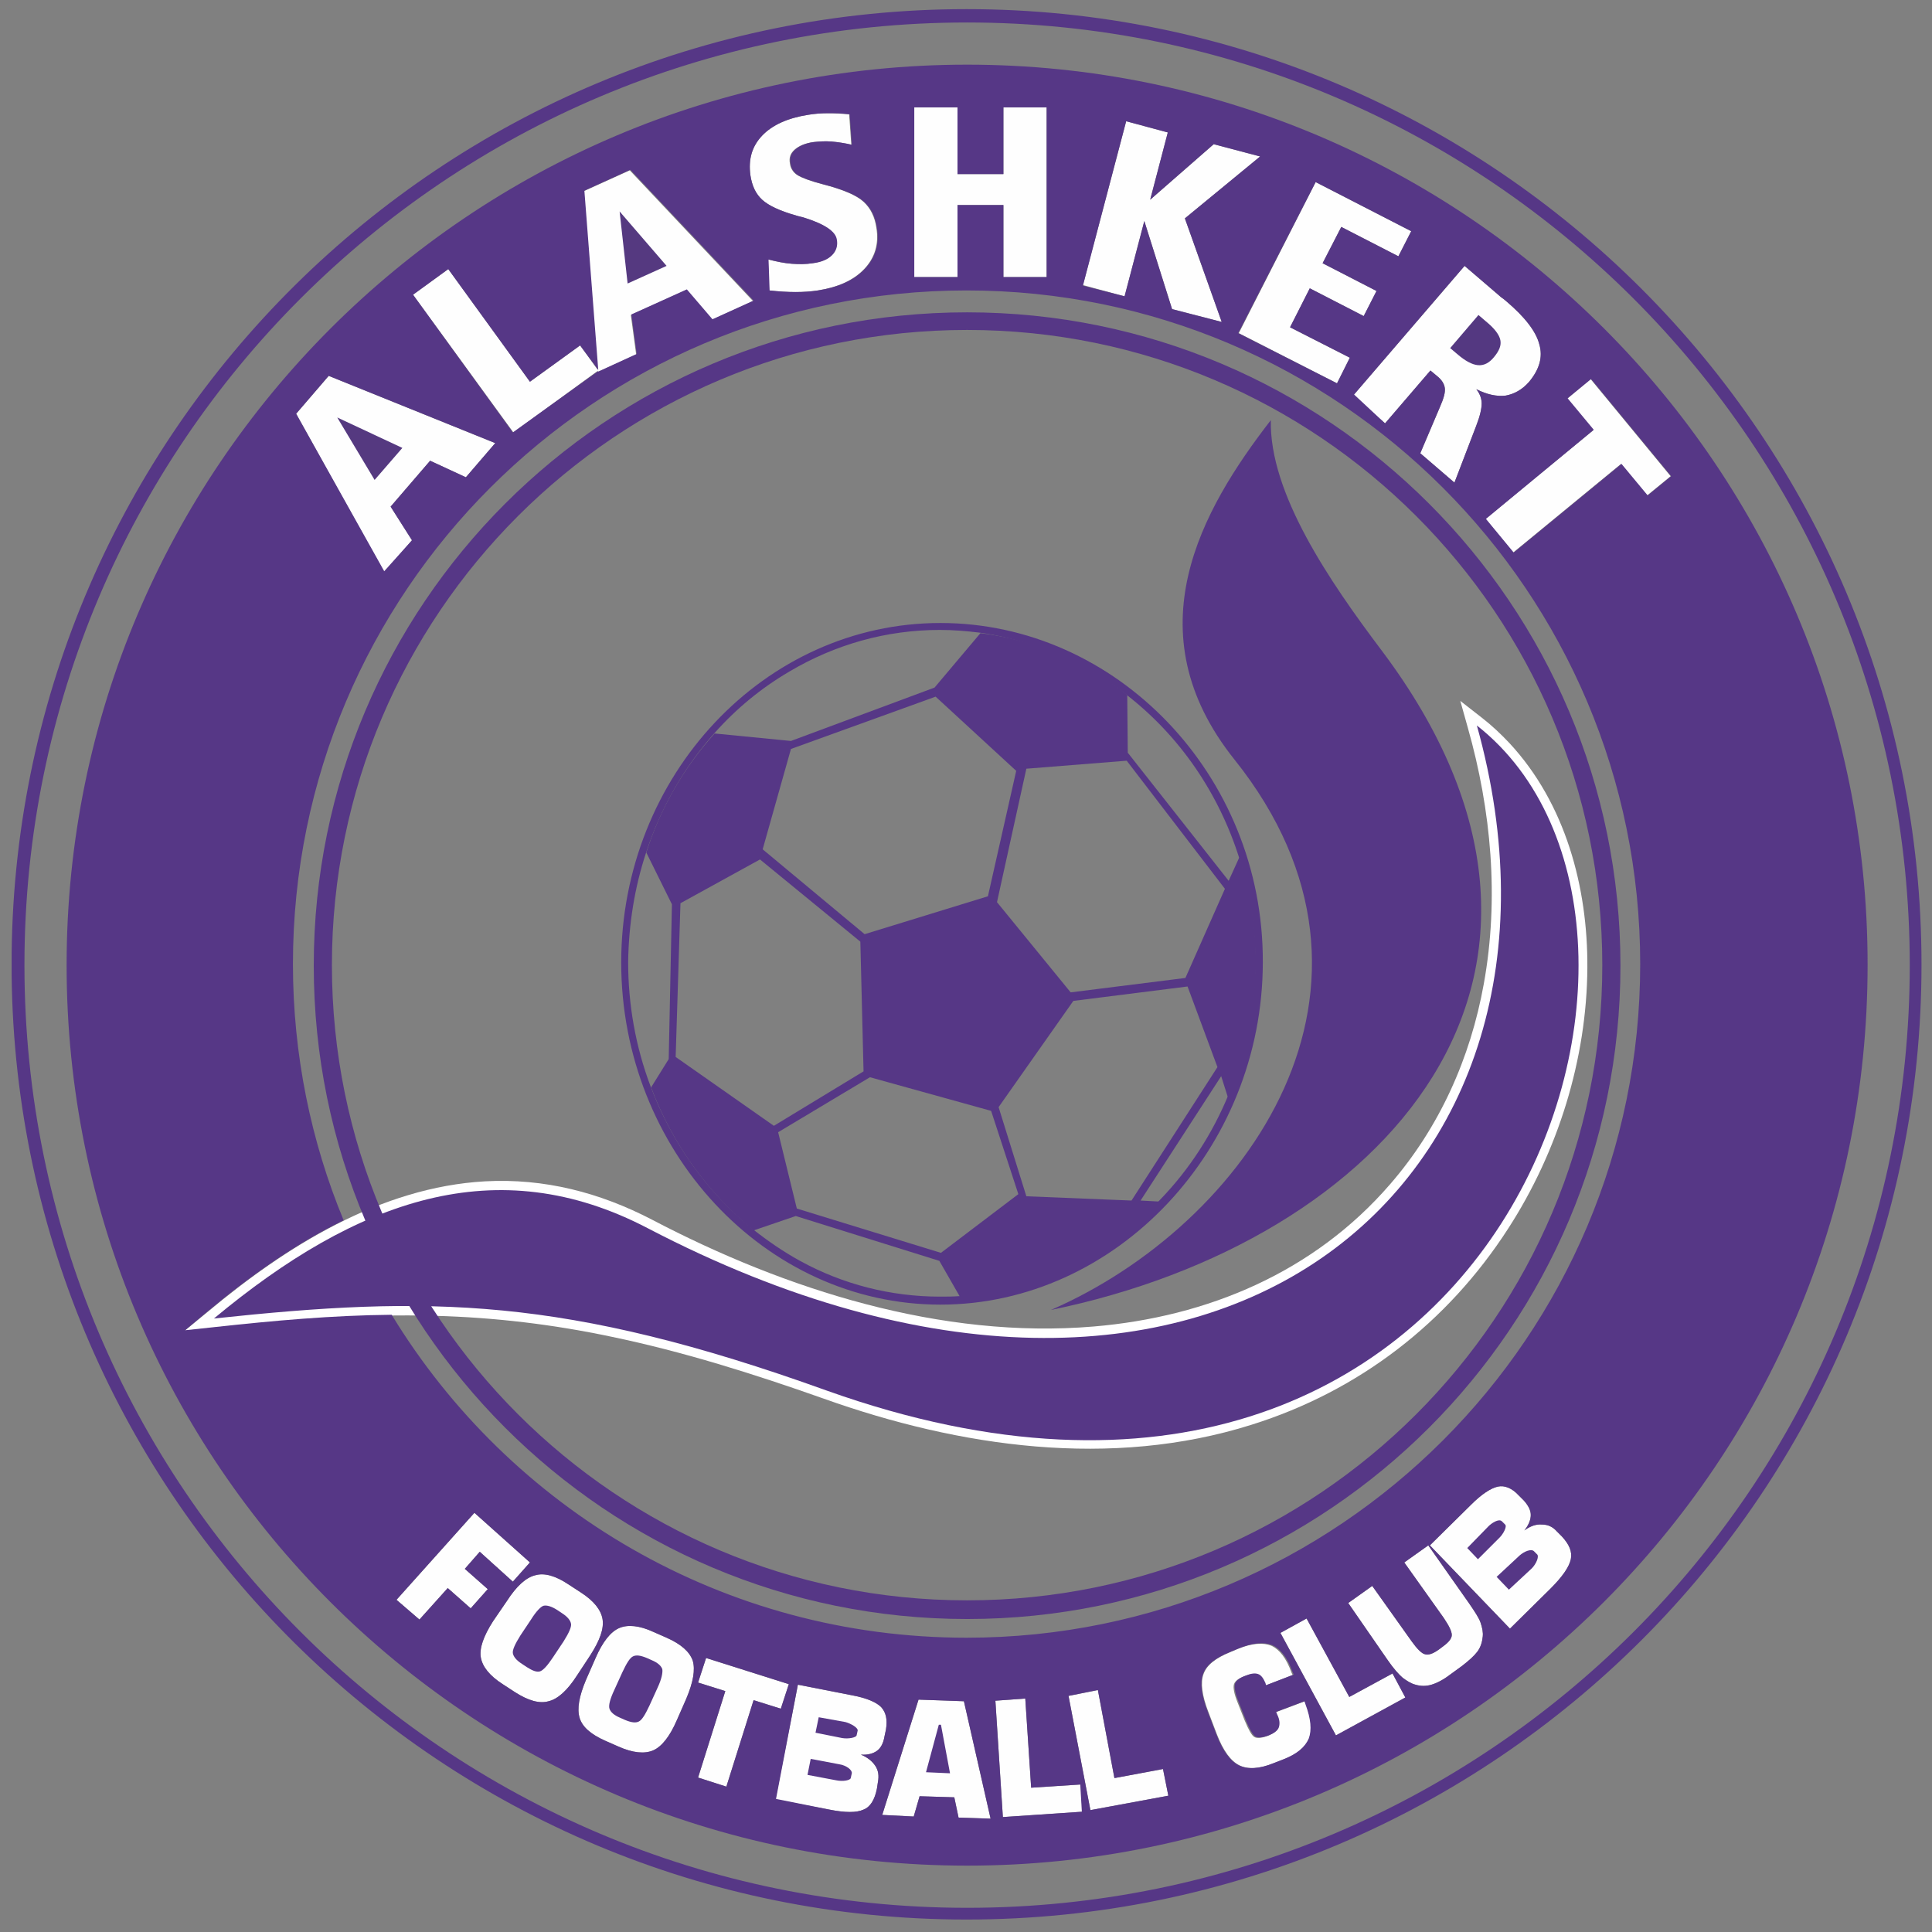 <?xml version="1.0" encoding="utf-8"?>
<!-- Generator: Adobe Illustrator 21.1.0, SVG Export Plug-In . SVG Version: 6.00 Build 0)  -->
<svg version="1.1"
	 id="svg4842" inkscape:version="0.91 r13725" sodipodi:docname="alashkert fc.svg" xmlns:cc="http://creativecommons.org/ns#" xmlns:dc="http://purl.org/dc/elements/1.1/" xmlns:inkscape="http://www.inkscape.org/namespaces/inkscape" xmlns:rdf="http://www.w3.org/1999/02/22-rdf-syntax-ns#" xmlns:sodipodi="http://sodipodi.sourceforge.net/DTD/sodipodi-0.dtd" xmlns:svg="http://www.w3.org/2000/svg"
	 xmlns="http://www.w3.org/2000/svg" xmlns:xlink="http://www.w3.org/1999/xlink" x="0px" y="0px" viewBox="0 0 253 253"
	 style="enable-background:new 0 0 253 253;" xml:space="preserve">
<rect x="0" y="0" width="253" height="253" fill="#808080" stroke="none"/>
<style type="text/css">
	.st0{fill:none;}
	.st1{fill:#563786;}
	.st2{fill:#FFFFFF;}
	.st3{fill:#FEFEFE;}
	.st4{fill:#543881;}
	.st5{fill:#553980;}
</style>
<g id="g5546" transform="matrix(0.699,0,0,0.699,-81.448,631.765)">
	<path id="path5548" inkscape:connector-curvature="0" class="st0" d="M292.7-787.1c-32.9,0-59.8,28.5-59.8,63.6
		c0,35.1,26.9,64.1,59.8,64.1s60.4-29.1,60.4-64.2C353.2-758.7,325.6-787.1,292.7-787.1z"/>
	<g id="g5550">
		<path id="path5552" inkscape:connector-curvature="0" class="st0" d="M292.7-785.7c-10,0-19.6,2.7-28.2,7.8
			c-19.1,11.3-30.2,32.4-30.2,54.4c0,22.8,11.9,44.9,32.2,56c8.1,4.4,17,6.7,26.2,6.7c8.8,0,17.5-2.2,25.3-6.2
			c20.9-10.8,33.7-33.2,33.7-56.6c0-22.4-11.8-43.7-31.4-54.8C311.9-783.2,302.4-785.7,292.7-785.7L292.7-785.7z"/>
	</g>
	<path id="path5554" inkscape:connector-curvature="0" class="st0" d="M297.6-544.2c-98.8,0-178.9-80.1-178.9-178.9
		s80.1-179,178.9-179S476.5-822,476.5-723.2S396.4-544.2,297.6-544.2L297.6-544.2z"/>
	<path id="path5556" inkscape:connector-curvature="0" class="st0" d="M297.7-546.3c-97.6,0-176.6-79.1-176.6-176.6l0,0
		c0-97.6,79.1-176.6,176.6-176.6s176.6,79.1,176.6,176.6C474.4-625.4,395.3-546.3,297.7-546.3z"/>
	<g id="g5558">
		<path id="path5560" inkscape:connector-curvature="0" class="st0" d="M297.7-554.3C204.5-554.3,129-629.8,129-723l0,0
			c0-93.2,75.5-168.7,168.7-168.7S466.5-816.1,466.5-723C466.5-629.8,390.9-554.3,297.7-554.3z"/>
	</g>
	<path id="path5562" inkscape:connector-curvature="0" class="st0" d="M297.6-597c-69.7,0-126.2-56.5-126.2-126.2
		s56.5-126.2,126.2-126.2s126.2,56.5,126.2,126.2S367.3-597,297.6-597L297.6-597z"/>
	<path id="path5564" inkscape:connector-curvature="0" class="st0" d="M250.4-766.4l14.1,1.5l26.9-10l8.6-10.2"/>
	<path id="path5566" inkscape:connector-curvature="0" class="st0" d="M327.6-773.6l0.1,10.8l18.9,24l2.1-4.1"/>
	<path id="path5568" inkscape:connector-curvature="0" class="st0" d="M308.8-759.8l18.8-1.5l18.4,24l-7.4,16.7l-21.5,2.7
		l-13.8-16.9L308.8-759.8L308.8-759.8z"/>
	<path id="path5570" inkscape:connector-curvature="0" class="st0" d="M264.7-763.5l27.1-9.8l15.1,13.9l-5.3,23.5l-23.1,7.1
		l-19.2-15.8L264.7-763.5z"/>
	<path id="path5572" inkscape:connector-curvature="0" class="st0" d="M237.6-744.2l4.8,9.7l-0.6,29l-3.3,5.2"/>
	<path id="path5574" inkscape:connector-curvature="0" class="st0" d="M244-734.6l14.9-8.2l18.8,15.4l0.6,24.3l-16.8,10.2
		l-18.6-12.9L244-734.6L244-734.6z"/>
	<path id="path5576" inkscape:connector-curvature="0" class="st0" d="M262.3-691.7l17.2-10.3l22.7,6.3l5.1,15.6l-14.2,11l-27.2-8.2
		L262.3-691.7L262.3-691.7z"/>
	<path id="path5578" inkscape:connector-curvature="0" class="st0" d="M303.9-697l13.8-19.5l21.3-2.6l5.6,15.1l-16.2,25.1l-19.6-0.9
		L303.9-697z"/>
	<path id="path5580" inkscape:connector-curvature="0" class="st0" d="M346.8-698.7l-1.5-3.6L330.2-679h3.9"/>
	<path id="path5582" inkscape:connector-curvature="0" class="st0" d="M257.7-673.4l7.8-2.7l26.9,8.4l3.9,6.8"/>
	<path id="path5584" inkscape:connector-curvature="0" class="st1" d="M237.6-744.2c2.7-8.2,7-15.8,12.8-22.3c4-4.5,8.7-8.4,14-11.5
		c8.6-5.1,18.2-7.8,28.2-7.8c2.5,0,4.9,0.2,7.4,0.5c7.1,1,13.9,3.4,20.2,6.9c2.5,1.4,5,2.9,7.3,4.7c10.1,7.8,17.4,18.6,21.2,30.7
		c1.9,6.2,3,12.7,3,19.3c0,8.6-1.9,17.1-5,24.9c-3,7.3-7.3,14-12.8,19.7c-4.6,4.8-9.9,8.8-15.9,12c-6.8,3.5-14.1,5.6-21.7,6.1
		c-1.2,0.1-2.4,0.1-3.7,0.1c-9.2,0-18.2-2.3-26.2-6.7c-3.1-1.7-6-3.7-8.8-5.9c-8.7-7-15.3-16.4-19.2-26.8
		c-2.8-7.4-4.2-15.3-4.2-23.3C234.3-730.6,235.4-737.6,237.6-744.2L237.6-744.2z M292.7-787.1c-32.9,0-59.8,28.5-59.8,63.6
		c0,35.1,26.9,64.1,59.8,64.1s60.4-29.1,60.4-64.2C353.2-758.7,325.6-787.1,292.7-787.1z"/>
	<path id="path5586" inkscape:connector-curvature="0" class="st1" d="M250.4-766.4c-5.8,6.4-10.2,14.1-12.8,22.3l4.8,9.7l-0.6,29
		l-3.3,5.3c3.9,10.4,10.5,19.7,19.2,26.8l7.9-2.7l26.9,8.4l3.9,6.8c7.6-0.5,14.9-2.6,21.7-6.1c6-3.1,11.3-7,15.8-11.8l-3.7-0.2
		l15.1-23.3l1.3,4.1c3.3-7.5,5.2-16.8,5.2-25.4c0-6.6-1-13.6-3.1-19.7l-2,4.4l-18.9-24l-0.1-10.8c-2.3-1.9-4.7-3.4-7.2-4.8
		c-6.3-3.6-13-5.9-20.3-6.8l-8.6,10.2l-26.9,10L250.4-766.4L250.4-766.4z M244-734.6l14.9-8.2l18.8,15.4l0.6,24.3l-16.8,10.2
		l-18.4-12.9L244-734.6L244-734.6z M279.5-702l22.7,6.3l5.1,15.6l-14.5,11l-27-8.3l-3.5-14.3L279.5-702z M259.4-744.7l5.3-18.8
		l27.1-9.8l15.1,13.9l-5.3,23.5l-23.1,7.1L259.4-744.7z M303.6-696.4l14-19.9L339-719l5.6,15.1l-16.1,25l-19.7-0.8L303.6-696.4
		L303.6-696.4z M308.8-759.8l18.8-1.5l18.4,24l-7.4,16.7l-21.5,2.7l-13.8-16.9L308.8-759.8L308.8-759.8z"/>
	<path id="path5588" inkscape:connector-curvature="0" class="st1" d="M313.4-658.4c36.5-15.9,68.5-60.4,34.4-103.1
		c-19.2-24-6.2-46.8,6.8-63.6c-0.3,13.7,11,30.2,20.8,43.2C421.1-721.1,375.8-671.2,313.4-658.4L313.4-658.4z"/>
	<g id="g5590">
		<path id="path5592" inkscape:connector-curvature="0" class="st2" d="M155.5-658.1c14.6-12.2,32.3-23.3,51.9-24.4
			c11.1-0.6,21.5,2.1,31.3,7.2c25,13.1,54.2,22.4,82.7,20c21.4-1.8,41.3-10.2,55.5-26.6c9.3-10.7,15.1-23.7,17.6-37.6
			c2.9-16,1.4-32.5-3-48l-1.4-5l4.1,3.2c1.8,1.4,3.5,3,5.1,4.7c10.5,11.3,14.7,27,14.6,42.1c-0.1,17.1-5.5,34.4-14.8,48.8
			c-11.4,17.7-28,30.5-48.1,36.8c-26.3,8.3-54.7,4.2-80.2-4.9c-13-4.6-26.3-8.8-39.8-11.6c-10.9-2.3-21.8-3.6-32.9-3.9
			c-13.8-0.4-27.6,0.8-41.4,2.2l-5.6,0.6L155.5-658.1L155.5-658.1z"/>
	</g>
	<path id="path5594" inkscape:connector-curvature="0" class="st1" d="M156.6-656.8c26.8-22.3,53-31.7,81.3-16.9
		c105.4,55,179.2-8.6,155.3-94.2c47.9,37.6,4.8,169.8-121.8,124.6C222.2-661,196.9-661.1,156.6-656.8L156.6-656.8z"/>
	<path class="st1" d="M297.7-845.3c-67.6,0-122.4,54.8-122.4,122.4s54.8,122.4,122.4,122.4s122.4-54.8,122.4-122.4
		S365.3-845.3,297.7-845.3z M297.7-604c-65.7,0-119-53.3-119-119s53.3-119,119-119s119,53.3,119,119S363.4-604,297.7-604z"/>
	<path id="path5598" inkscape:connector-curvature="0" class="st3" d="M414.5-832.8l15,18.2l-4.4,3.6l-4.9-5.9L400-800.3l-5.2-6.3
		l20.2-16.6l-4.9-5.9L414.5-832.8z"/>
	<g id="g5600">
		<path id="path5602" inkscape:connector-curvature="0" class="st3" d="M390.9-854l6.3,5.4c0.3,0.3,0.7,0.6,1,0.8
			c0.4,0.3,0.5,0.4,0.6,0.5c3.4,2.9,5.5,5.6,6.1,8c0.7,2.4,0,4.7-1.9,7c-1.3,1.5-2.8,2.3-4.4,2.6c-1.7,0.2-3.5-0.2-5.5-1.2
			c0.7,0.9,1,1.8,1,2.7c0,0.9-0.3,2.3-1,4.1l-4.1,10.7l-6.4-5.5l3.7-8.7c0.7-1.6,1-2.7,0.9-3.5s-0.6-1.6-1.5-2.3l-1.2-1l-8.5,9.9
			l-6-5.2L390.9-854L390.9-854z"/>
		<path id="path5604" inkscape:connector-curvature="0" class="st4" d="M393.5-844.8l-5.3,6.2l1.3,1.1c1.5,1.3,2.8,2,3.9,2.1
			c1.1,0.1,2.1-0.4,3-1.5c1-1.2,1.4-2.2,1.2-3.2c-0.2-1-1.1-2.2-2.7-3.5L393.5-844.8z"/>
	</g>
	<path id="path5606" inkscape:connector-curvature="0" class="st3" d="M363-869.7l17.9,9.2l-2.4,4.7l-10.7-5.5l-3.5,6.8l10.1,5.2
		l-2.4,4.7l-10.1-5.2l-3.7,7.3l11.2,5.7L367-832l-18.4-9.4L363-869.7L363-869.7z"/>
	<path id="path5608" inkscape:connector-curvature="0" class="st3" d="M327.5-881.1l7.8,2.1l-3.3,12.6l11.9-10.4l8.7,2.3l-14.1,11.6
		l6.9,19.4l-9.3-2.4l-5.2-16.5l-3.7,14.1l-7.8-2.1L327.5-881.1L327.5-881.1z"/>
	<path id="path5610" inkscape:connector-curvature="0" class="st3" d="M287.8-883.7h8.1v12.5h8.6v-12.5h8.1v31.8h-8.1v-13.5h-8.6
		v13.5h-8.1V-883.7L287.8-883.7z"/>
	<path id="path5612" inkscape:connector-curvature="0" class="st3" d="M275.6-882.4l0.4,5.7c-1.3-0.3-2.6-0.5-3.8-0.6
		c-1.2-0.1-2.3,0-3.3,0.1c-1.5,0.2-2.7,0.7-3.5,1.4s-1.1,1.5-0.9,2.6c0.1,0.9,0.6,1.7,1.4,2.2s2.4,1.1,4.7,1.7
		c3.9,1,6.4,2.1,7.7,3.3c1.3,1.2,2.1,2.8,2.4,4.9c0.5,3-0.3,5.6-2.3,7.7c-2,2.1-4.9,3.4-8.7,4c-1.3,0.2-2.7,0.3-4.2,0.3
		s-3.1-0.1-4.9-0.3l-0.2-5.8c1.6,0.4,3,0.7,4.4,0.8s2.6,0.1,3.9-0.1c1.6-0.2,2.8-0.7,3.6-1.5c0.8-0.8,1.1-1.8,0.9-2.9
		c-0.2-1.6-2.4-3-6.3-4.2c-0.5-0.1-0.9-0.2-1.1-0.3c-3.2-0.9-5.3-1.9-6.5-3c-1.2-1.1-1.9-2.6-2.2-4.6c-0.4-3,0.3-5.4,2.2-7.4
		c1.9-2,4.8-3.3,8.6-3.9c1.2-0.2,2.4-0.3,3.7-0.3C272.9-882.6,274.2-882.5,275.6-882.4L275.6-882.4z"/>
	<g id="g5614">
		<path id="path5616" inkscape:connector-curvature="0" class="st3" d="M225.9-868l8.6-3.9l23.1,24.5l-7.7,3.5l-4.8-5.6l-10.4,4.7
			l1,7.4l-7.2,3.3L225.9-868z"/>
		<path id="path5618" inkscape:connector-curvature="0" class="st5" d="M232.6-864.2l1.5,13.5l7.3-3.3L232.6-864.2z"/>
	</g>
	<path id="path5620" inkscape:connector-curvature="0" class="st3" d="M193.9-848.6l6.6-4.8l15.3,21.1l9.4-6.8l3.4,4.7l-15.9,11.6
		L193.9-848.6z"/>
	<g id="g5622">
		<path id="path5624" inkscape:connector-curvature="0" class="st3" d="M172-826.3l6.1-7.1l31.2,12.6l-5.5,6.4l-6.7-3.1l-7.4,8.6
			l4,6.3l-5.2,6L172-826.3L172-826.3z"/>
		<path id="path5626" inkscape:connector-curvature="0" class="st5" d="M179.7-825.6l7,11.7l5.2-6L179.7-825.6z"/>
	</g>
	<path id="path5628" inkscape:connector-curvature="0" class="st3" d="M384.4-614.3l7.7-7.6c2-2,3.7-3.1,5-3.4
		c1.3-0.3,2.7,0.3,3.9,1.6l1,1c0.8,0.9,1.3,1.8,1.3,2.7s-0.4,1.9-1.2,2.9c1.1-0.8,2.2-1.2,3.3-1.1c1.1,0,2,0.4,2.8,1.3l0.9,0.9
		c1.4,1.5,2,2.9,1.7,4.3c-0.3,1.4-1.5,3.2-3.8,5.5l-7.6,7.5L384.4-614.3L384.4-614.3z"/>
	<path id="path5630" inkscape:connector-curvature="0" class="st1" d="M396.9-608.4l2.3,2.4l4.3-4c0.8-0.8,1.4-2.2,1-2.6l-0.6-0.6
		c-0.5-0.5-1.8,0-2.7,0.8L396.9-608.4L396.9-608.4z"/>
	<path id="path5632" inkscape:connector-curvature="0" class="st1" d="M391.4-613.8l2,2.1l4.1-4.1c0.6-0.6,1.4-2,1-2.4l-0.6-0.6
		c-0.6-0.6-2,0.4-2.5,0.9L391.4-613.8L391.4-613.8z"/>
	<path id="path5634" inkscape:connector-curvature="0" class="st3" d="M369.1-603.5l4.5-3.2l7.4,10.4c1,1.4,1.9,2.3,2.5,2.4
		c0.6,0.2,1.5-0.1,2.6-0.9l0.8-0.6c1.1-0.8,1.6-1.5,1.6-2.1c0-0.7-0.5-1.7-1.5-3.2l-7.4-10.4l4.5-3.2l7.6,10.8
		c1.1,1.6,1.9,2.8,2.2,3.7c0.3,0.9,0.5,1.8,0.4,2.6c-0.1,1-0.4,2-1,2.8s-1.6,1.7-2.9,2.7l-2.2,1.6c-1.3,1-2.5,1.6-3.5,1.9
		c-1,0.3-2,0.3-3,0c-0.8-0.2-1.6-0.7-2.4-1.3c-0.7-0.6-1.7-1.7-2.8-3.3L369.1-603.5L369.1-603.5z"/>
	<path id="path5636" inkscape:connector-curvature="0" class="st3" d="M366.8-578.7l-10.4-19.2l4.9-2.7l8,14.7l8.1-4.4l2.4,4.5
		L366.8-578.7L366.8-578.7z"/>
	<path id="path5638" inkscape:connector-curvature="0" class="st3" d="M361-585.1l0.2,0.6c1,2.7,1.2,4.8,0.6,6.4
		c-0.7,1.6-2.2,2.9-4.8,3.9l-1.8,0.7c-2.7,1.1-4.9,1.2-6.5,0.4s-3-2.7-4.2-5.8l-1.6-4.2c-1.2-3.1-1.5-5.5-0.9-7.1
		c0.6-1.7,2.3-3,5-4.1l1.4-0.6c2.7-1.1,4.8-1.2,6.3-0.6c1.5,0.7,2.8,2.3,3.8,5.1l0.2,0.4l-5.2,2l-0.1-0.4c-0.4-0.9-0.8-1.5-1.4-1.7
		s-1.3-0.1-2.3,0.3c-1.1,0.4-1.8,0.9-2,1.5s0,1.8,0.7,3.5l1.3,3.3c0.7,1.7,1.3,2.8,1.8,3.1s1.4,0.2,2.5-0.2c1-0.4,1.7-0.9,1.9-1.5
		c0.2-0.6,0.2-1.4-0.3-2.4l-0.2-0.5L361-585.1L361-585.1z"/>
	<path id="path5640" inkscape:connector-curvature="0" class="st3" d="M320.8-564.7l-4.1-21.4l5.5-1.1l3.1,16.5l9.1-1.7l1,5
		L320.8-564.7L320.8-564.7z"/>
	<path id="path5642" inkscape:connector-curvature="0" class="st3" d="M304.4-563.4l-1.4-21.8l5.6-0.4l1.1,16.7l9.3-0.6l0.3,5.1
		L304.4-563.4L304.4-563.4z"/>
	<g id="g5644">
		<path id="path5646" inkscape:connector-curvature="0" class="st3" d="M281.8-563.8l6.8-21.6l8.5,0.3l5,22l-6-0.2l-0.8-3.8
			l-6.5-0.2l-1.1,3.8L281.8-563.8L281.8-563.8z"/>
		<path id="path5648" inkscape:connector-curvature="0" class="st1" d="M290-571.8l4.5,0.2l-1.7-9.1h-0.4L290-571.8L290-571.8z"/>
	</g>
	<path id="path5650" inkscape:connector-curvature="0" class="st3" d="M266-588.2l10.2,2c2.7,0.5,4.5,1.3,5.4,2.2
		c0.9,1,1.2,2.3,0.9,4.2l-0.3,1.4c-0.2,1.2-0.7,2.1-1.4,2.6c-0.7,0.5-1.7,0.8-3,0.7c1.2,0.5,2.1,1.2,2.7,2.1c0.6,0.9,0.7,1.9,0.5,3
		l-0.2,1.3c-0.4,2-1.2,3.4-2.5,3.9c-1.3,0.6-3.4,0.6-6.4,0l-10.1-1.9L266-588.2L266-588.2z"/>
	<path id="path5652" inkscape:connector-curvature="0" class="st1" d="M268.4-574.3l-0.6,3l5.3,1c1.4,0.3,2.7,0,2.8-0.4l0.2-0.9
		c0.1-0.6-1-1.5-2.4-1.7L268.4-574.3z"/>
	<path id="path5654" inkscape:connector-curvature="0" class="st1" d="M269.9-582.1l-0.6,2.9l5,1c1.2,0.2,2.6-0.1,2.7-0.5l0.2-0.9
		c0.1-0.5-1.2-1.3-2.3-1.6L269.9-582.1z"/>
	<path id="path5656" inkscape:connector-curvature="0" class="st3" d="M247.3-570.8l5.1-16.2l-5.1-1.6l1.5-4.6l15.5,4.9l-1.5,4.6
		l-5.1-1.6l-5.1,16.2L247.3-570.8L247.3-570.8z"/>
	<g id="g5658">
		<path id="path5660" inkscape:connector-curvature="0" class="st3" d="M228.1-593.2c1.3-3,2.8-4.9,4.4-5.6c1.6-0.7,3.8-0.5,6.4,0.7
			l2.5,1.1c2.7,1.2,4.3,2.6,4.9,4.3c0.5,1.7,0.1,4-1.2,7.1l-1.8,4.1c-1.3,3-2.8,4.9-4.4,5.6c-1.6,0.7-3.8,0.5-6.5-0.7l-2.5-1.1
			c-2.7-1.2-4.3-2.6-4.8-4.3s-0.1-4,1.2-7.1L228.1-593.2L228.1-593.2z"/>
		<path id="path5662" inkscape:connector-curvature="0" class="st1" d="M233.1-590.5l-1.5,3.3c-0.8,1.7-1.1,2.9-0.9,3.5
			c0.2,0.6,0.8,1.2,2,1.7l0.9,0.4c1.2,0.5,2,0.6,2.6,0.3s1.2-1.3,2-3l1.5-3.3c0.8-1.7,1-2.9,0.9-3.5c-0.2-0.6-0.8-1.2-2-1.7
			l-0.9-0.4c-1.2-0.5-2-0.6-2.6-0.3C234.5-593.2,233.9-592.2,233.1-590.5L233.1-590.5z"/>
	</g>
	<g id="g5664">
		<path id="path5666" inkscape:connector-curvature="0" class="st3" d="M211.5-603.9c1.8-2.8,3.6-4.4,5.3-4.8
			c1.7-0.5,3.8,0.1,6.2,1.7l2.3,1.5c2.5,1.6,3.8,3.3,4.1,5c0.3,1.8-0.5,4-2.3,6.8l-2.5,3.8c-1.8,2.8-3.6,4.4-5.3,4.8
			c-1.7,0.5-3.8-0.1-6.3-1.7l-2.3-1.5c-2.5-1.6-3.8-3.3-4.1-5s0.5-4,2.3-6.8L211.5-603.9L211.5-603.9z"/>
		<path id="path5668" inkscape:connector-curvature="0" class="st1" d="M216-600.4l-2,3c-1,1.6-1.5,2.7-1.4,3.3s0.6,1.3,1.7,2
			l0.9,0.6c1.1,0.7,1.9,1,2.5,0.8s1.4-1.1,2.4-2.6l2-3c1-1.6,1.5-2.7,1.4-3.3s-0.6-1.3-1.7-2l-0.9-0.6c-1.1-0.7-1.9-0.9-2.5-0.8
			C217.9-602.9,217-602,216-600.4L216-600.4z"/>
	</g>
	<path id="path5670" inkscape:connector-curvature="0" class="st3" d="M190.8-604.1l14.6-16.3l10.4,9.3l-3.2,3.6l-6.2-5.6l-2.8,3.2
		l4.3,3.8l-3.2,3.6l-4.3-3.8l-5.3,5.9L190.8-604.1L190.8-604.1z"/>
	<path id="path5672" inkscape:connector-curvature="0" class="st1" d="M121.1-723c0-97.6,79.1-176.6,176.6-176.6
		S474.3-820.5,474.3-723c0,97.6-79.1,176.6-176.6,176.6S121.1-625.4,121.1-723z M118.7-721.1c1.1,97.9,80.8,176.9,178.9,176.9
		c98.8,0,178.9-80.1,178.9-178.9s-80.1-179-178.9-179c-98.1,0-177.8,79-178.9,176.9L118.7-721.1L118.7-721.1z"/>
	<path id="path5674" inkscape:connector-curvature="0" class="st1" d="M297.7-891.7C204.6-891.7,129-816.1,129-723
		c0,93.2,75.5,168.7,168.7,168.7S466.4-629.8,466.4-723C466.5-816.1,390.9-891.7,297.7-891.7L297.7-891.7z M188.5-796.8L172-826.3
		l6.1-7.1l31.2,12.6l-5.5,6.4l-6.7-3.1l-7.4,8.6l4,6.3L188.5-796.8L188.5-796.8z M212.6-822.8l-18.7-25.8l6.6-4.8l15.3,21.1l9.4-6.8
		l3.4,4.6l-2.6-33.6l8.6-3.9l23.1,24.5L250-844l-4.8-5.6l-10.4,4.7l1,7.4l-7.2,3.3v-0.1L212.6-822.8L212.6-822.8z M265.8-863.4
		c-3.2-0.9-5.3-1.9-6.5-3c-1.2-1.1-1.9-2.6-2.2-4.6c-0.4-3,0.3-5.4,2.2-7.4c1.9-2,4.8-3.3,8.6-3.9c1.2-0.2,2.4-0.3,3.7-0.3
		c1.3,0,2.6,0,4.1,0.2l0.4,5.7c-1.3-0.3-2.6-0.5-3.8-0.6c-1.2-0.1-2.3,0-3.3,0.1c-1.5,0.2-2.7,0.7-3.5,1.4c-0.8,0.7-1.1,1.5-0.9,2.6
		c0.1,0.9,0.6,1.7,1.4,2.2s2.4,1.1,4.7,1.7c3.9,1,6.4,2.1,7.7,3.3c1.3,1.2,2.1,2.8,2.4,4.9c0.5,3-0.3,5.6-2.3,7.7
		c-2,2.1-4.9,3.4-8.7,4c-1.3,0.2-2.7,0.3-4.2,0.3s-3.1-0.1-4.9-0.3l-0.2-5.8c1.6,0.4,3,0.7,4.4,0.8c1.4,0.1,2.6,0.1,3.9-0.1
		c1.6-0.2,2.8-0.7,3.6-1.5c0.8-0.8,1.1-1.8,0.9-2.9c-0.2-1.6-2.4-3-6.3-4.2L265.8-863.4L265.8-863.4z M287.8-851.9v-31.8h8.1v12.5
		h8.6v-12.5h8.1v31.8h-8.1v-13.5h-8.6v13.5H287.8L287.8-851.9z M171.4-723.2c0-69.7,56.5-126.2,126.2-126.2s126.2,56.5,126.2,126.2
		S367.3-597,297.6-597c-45.6,0-85.6-24.2-107.7-60.5c-11.1,0.1-22.1,1.1-33.1,2.3l-5.6,0.6l4.3-3.6c7.7-6.4,16.2-12.5,25.4-17
		C174.8-689.9,171.4-706.2,171.4-723.2z M190.8-604.1l14.6-16.3l10.4,9.3l-3.2,3.6l-6.2-5.6l-2.8,3.2l4.3,3.8l-3.2,3.6l-4.3-3.8
		l-5.3,5.9L190.8-604.1L190.8-604.1z M211.5-603.9c1.8-2.8,3.6-4.4,5.3-4.8c1.7-0.5,3.8,0.1,6.2,1.7l2.3,1.5c2.5,1.6,3.8,3.3,4.1,5
		c0.3,1.8-0.5,4-2.3,6.8l-2.5,3.8c-1.8,2.8-3.6,4.4-5.3,4.8c-1.7,0.5-3.8-0.1-6.3-1.7l-2.3-1.5c-2.5-1.6-3.8-3.3-4.1-5
		s0.5-4,2.3-6.8L211.5-603.9L211.5-603.9z M228.1-593.2c1.3-3,2.8-4.9,4.4-5.6c1.6-0.7,3.8-0.5,6.4,0.7l2.5,1.1
		c2.7,1.2,4.3,2.6,4.9,4.3c0.5,1.7,0.1,4-1.2,7.1l-1.8,4.1c-1.3,3-2.8,4.9-4.4,5.6c-1.6,0.7-3.8,0.5-6.5-0.7l-2.5-1.1
		c-2.7-1.2-4.3-2.6-4.8-4.3s-0.1-4,1.2-7.1L228.1-593.2L228.1-593.2z M247.3-570.8l5.1-16.2l-5.1-1.6l1.5-4.6l15.5,4.9l-1.5,4.6
		l-5.1-1.6l-5.1,16.2L247.3-570.8z M261.9-566.8l4.1-21.4l10.2,2c2.7,0.5,4.5,1.3,5.4,2.2c0.9,1,1.2,2.3,0.9,4.2l-0.3,1.4
		c-0.2,1.2-0.7,2.1-1.4,2.6c-0.7,0.5-1.7,0.8-3,0.7c1.2,0.5,2.1,1.2,2.7,2.1c0.6,0.9,0.7,1.9,0.5,3l-0.2,1.3c-0.4,2-1.2,3.4-2.5,3.9
		c-1.3,0.6-3.4,0.6-6.4,0L261.9-566.8L261.9-566.8z M281.8-563.8l6.8-21.6l8.5,0.3l5,22l-6-0.2l-0.8-3.8l-6.5-0.2l-1.1,3.8
		L281.8-563.8L281.8-563.8z M304.4-563.4l-1.4-21.8l5.6-0.4l1.1,16.7l9.2-0.6l0.3,5.1L304.4-563.4L304.4-563.4z M320.8-564.7
		l-4.1-21.4l5.5-1.1l3.1,16.5l9.1-1.7l1,5L320.8-564.7L320.8-564.7z M348.6-595c2.7-1.1,4.8-1.2,6.3-0.6c1.5,0.7,2.8,2.3,3.8,5.1
		l0.2,0.4l-5.2,2l-0.1-0.4c-0.4-0.9-0.8-1.5-1.4-1.7s-1.3-0.1-2.3,0.3c-1.1,0.4-1.8,0.9-2,1.5s0,1.8,0.7,3.5l1.3,3.3
		c0.7,1.7,1.3,2.8,1.8,3.1s1.4,0.2,2.5-0.2c1-0.4,1.7-0.9,1.9-1.5c0.2-0.6,0.2-1.4-0.3-2.4l-0.2-0.5l5.3-2l0.2,0.6
		c1,2.7,1.2,4.8,0.6,6.4c-0.7,1.6-2.2,2.9-4.8,3.9l-1.8,0.7c-2.7,1.1-4.9,1.2-6.5,0.4s-3-2.7-4.2-5.8l-1.6-4.2
		c-1.2-3.1-1.5-5.5-0.9-7.1c0.6-1.7,2.3-3,5-4.1L348.6-595L348.6-595z M366.8-578.7l-10.4-19.2l4.9-2.7l8,14.7l8.1-4.4l2.4,4.5
		L366.8-578.7L366.8-578.7z M369.1-603.5l4.5-3.2l7.4,10.4c1,1.4,1.9,2.3,2.5,2.4c0.6,0.2,1.5-0.1,2.6-0.9l0.8-0.6
		c1.1-0.8,1.6-1.5,1.6-2.1c0-0.7-0.5-1.7-1.5-3.2l-7.4-10.4l4.5-3.2l7.6,10.8c1.1,1.6,1.9,2.8,2.2,3.7c0.3,0.9,0.5,1.8,0.4,2.6
		c-0.1,1-0.4,2-1,2.8s-1.6,1.7-2.9,2.7l-2.2,1.6c-1.3,1-2.5,1.6-3.5,1.9c-1,0.3-2,0.3-3,0c-0.8-0.2-1.6-0.7-2.4-1.3
		c-0.7-0.6-1.7-1.7-2.8-3.3L369.1-603.5L369.1-603.5z M384.4-614.3l7.7-7.6c2-2,3.7-3.1,5-3.4c1.3-0.3,2.7,0.3,3.9,1.6l1,1
		c0.8,0.9,1.3,1.8,1.3,2.7s-0.4,1.9-1.2,2.9c1.1-0.8,2.2-1.2,3.3-1.1c1.1,0,2,0.4,2.8,1.3l0.9,0.9c1.4,1.5,2,2.9,1.7,4.3
		c-0.3,1.4-1.5,3.2-3.8,5.5l-7.6,7.5L384.4-614.3L384.4-614.3z M319.4-850.3l8.1-30.8l7.8,2.1l-3.3,12.6l11.9-10.4l8.7,2.3
		l-14.1,11.6l6.9,19.4l-9.3-2.4l-5.2-16.5l-3.7,14.1L319.4-850.3L319.4-850.3z M348.5-841.4l14.5-28.3l17.9,9.2l-2.4,4.7l-10.7-5.5
		l-3.5,6.8l10.1,5.2l-2.4,4.7l-10.1-5.2l-3.7,7.3l11.2,5.7L367-832L348.5-841.4L348.5-841.4z M370.2-829.9l20.7-24.1l6.3,5.4
		c0.3,0.3,0.7,0.6,1,0.8l0.6,0.5c3.4,2.9,5.5,5.6,6.1,8c0.7,2.4,0,4.7-1.9,7c-1.3,1.5-2.8,2.3-4.4,2.6c-1.7,0.2-3.5-0.2-5.5-1.2
		c0.7,0.9,1,1.8,1,2.7c0,0.9-0.3,2.3-1,4.1l-4.1,10.7l-6.4-5.5l3.7-8.7c0.7-1.6,1-2.7,0.9-3.5s-0.6-1.6-1.5-2.3l-1.2-1l-8.5,9.9
		L370.2-829.9L370.2-829.9z M415.1-823.3l-4.9-5.9l4.4-3.6l15,18.2l-4.4,3.6l-4.9-5.9l-20.2,16.6l-5.2-6.3L415.1-823.3L415.1-823.3z
		"/>
</g>
</svg>
